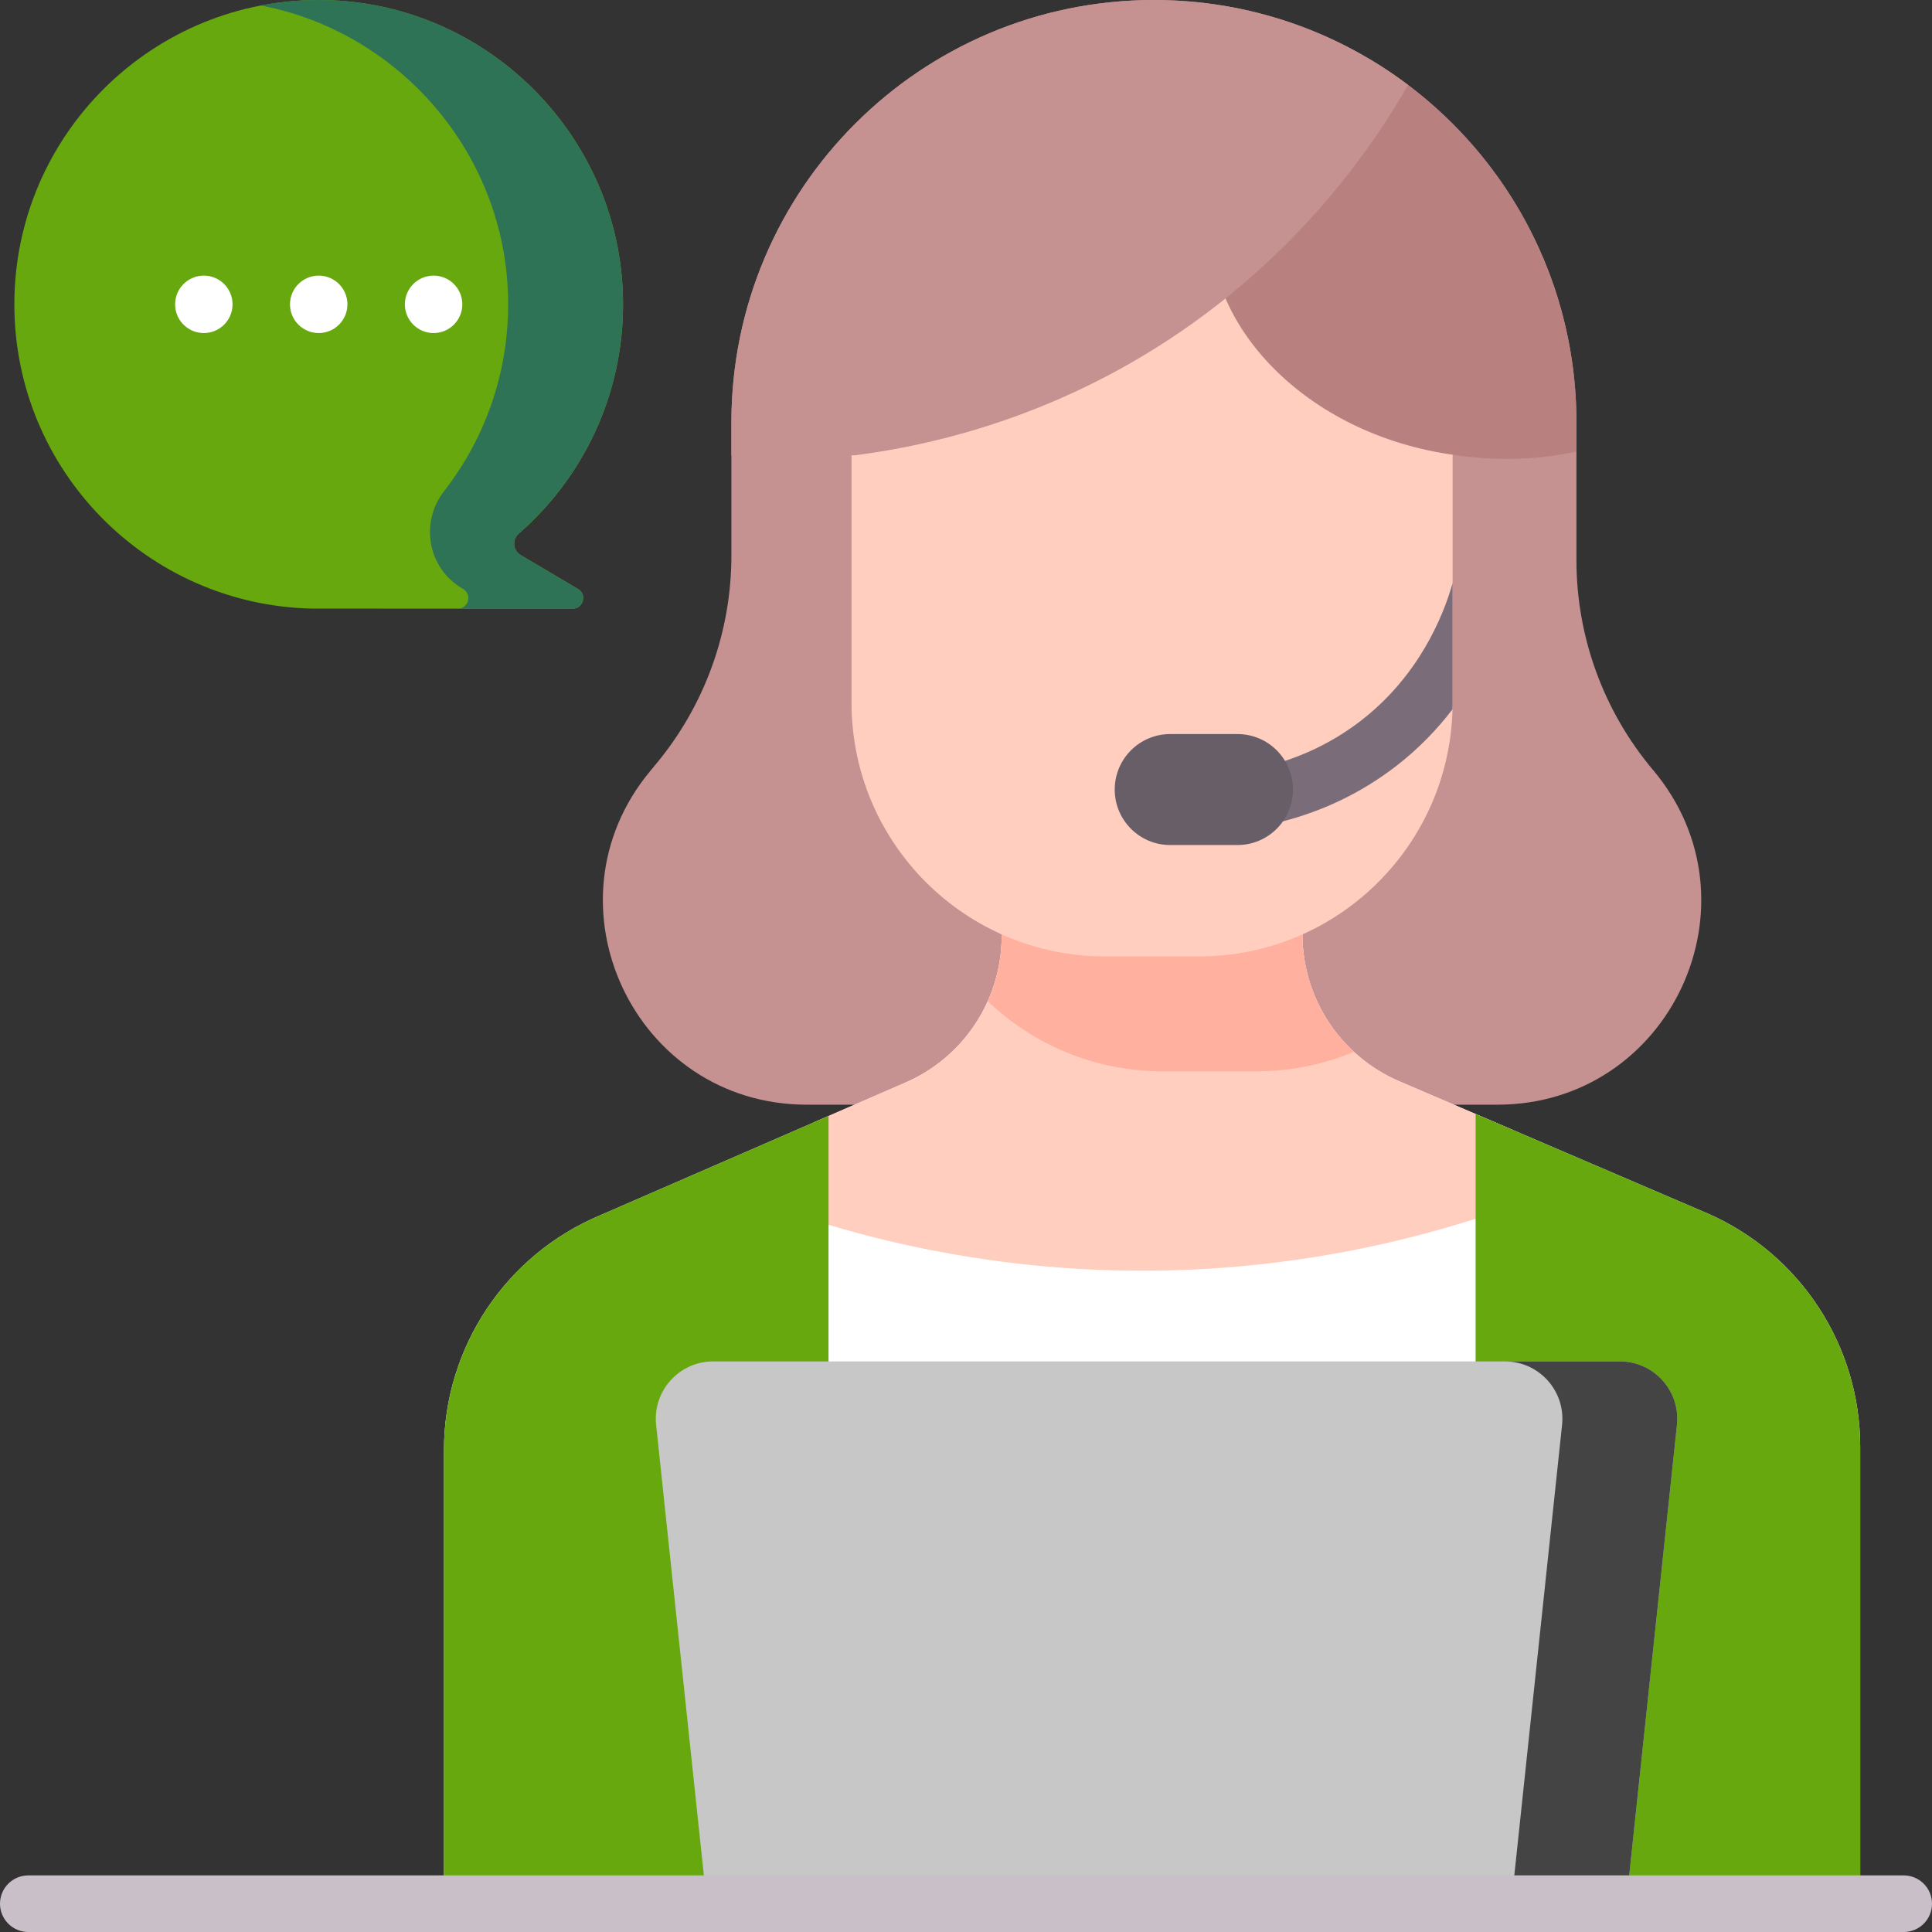 <svg width="170" height="170" viewBox="0 0 170 170" fill="none" xmlns="http://www.w3.org/2000/svg">
<rect x="0" y="0" width="170" height="170" fill="#333333" stroke="none"/>
<path d="M1.263 26.779C1.263 11.858 13.467 -0.213 28.438 0.003C42.939 0.211 54.73 12.104 54.822 26.607C54.873 34.728 51.308 42.017 45.643 46.962C45.045 47.483 45.131 48.436 45.814 48.84L50.86 51.825C51.676 52.308 51.334 53.559 50.386 53.559L27.536 53.553C12.98 53.282 1.263 41.4 1.263 26.779Z" fill="#67A80E"/>
<path d="M50.86 51.825L45.814 48.84C45.135 48.438 45.041 47.487 45.635 46.968C51.365 41.972 54.949 34.576 54.819 26.347C54.594 12.111 43.073 0.426 28.842 0.012C26.824 -0.047 24.854 0.118 22.956 0.483C35.257 2.841 44.631 13.683 44.713 26.606C44.752 32.865 42.644 38.629 39.083 43.207C36.932 45.971 37.631 49.979 40.645 51.763L40.751 51.825C41.558 52.303 41.23 53.529 40.306 53.556L50.386 53.558C51.334 53.559 51.676 52.308 50.86 51.825Z" fill="#2F7356"/>
<path d="M131.747 97.204H70.997C55.824 97.204 47.52 79.521 57.211 67.846L57.75 67.196C62.019 62.053 64.356 55.578 64.356 48.894V37.179C64.356 16.645 81.002 0 101.535 0C122.069 0 138.714 16.645 138.714 37.179V49.289C138.714 56.044 141.1 62.581 145.451 67.748C155.263 79.4 146.98 97.204 131.747 97.204Z" fill="#C59191"/>
<path d="M163.682 127.311V167.473H39.064V127.613C39.064 118.588 44.472 110.444 52.787 106.944L72.904 98.198L79.678 95.253C84.818 93.019 88.141 87.949 88.141 82.344V79.744H114.601V82.211C114.601 87.839 117.958 92.929 123.134 95.147L150.344 106.811C158.452 110.404 163.682 118.439 163.682 127.311Z" fill="white"/>
<path d="M72.903 107.774C79.769 109.826 89.875 112.014 102.194 111.798C113.752 111.596 123.24 109.349 129.842 107.24L133.123 99.428L123.133 95.147C117.958 92.929 114.603 87.84 114.603 82.21V79.745H88.143V82.344C88.143 87.948 84.819 93.018 79.68 95.252L71.589 98.77L72.903 107.774Z" fill="#FFCEBF"/>
<path d="M150.343 106.809L129.846 98.024L129.842 98.025V167.472H163.682V127.311C163.682 118.44 158.453 110.403 150.343 106.809Z" fill="#67A80E"/>
<path d="M72.904 98.198V167.473H39.064V127.613C39.064 118.588 44.472 110.444 52.786 106.944L72.904 98.198Z" fill="#67A80E"/>
<path d="M110.544 94.267C113.589 94.267 116.489 93.656 119.133 92.553C116.297 89.935 114.602 86.21 114.602 82.21V79.745H88.143V82.344C88.143 84.368 87.707 86.322 86.91 88.098C90.917 91.918 96.337 94.267 102.309 94.267H110.544V94.267Z" fill="#FFB09E"/>
<path d="M127.818 39.941V61.83C127.818 74.162 117.821 84.159 105.49 84.159H97.255C84.923 84.159 74.927 74.162 74.927 61.83V39.941C74.927 31.919 81.43 25.416 89.452 25.416H113.292C121.314 25.416 127.818 31.919 127.818 39.941Z" fill="#FFCEBF"/>
<path d="M127.817 51.33C127.807 51.36 127.795 51.389 127.786 51.42C126.979 54.207 124.861 59.473 119.741 63.42C117.358 65.259 114.639 66.587 111.661 67.368C110.311 67.723 109.503 69.104 109.857 70.454C110.155 71.59 111.179 72.341 112.3 72.341C112.513 72.341 112.728 72.314 112.944 72.257C116.58 71.303 119.906 69.677 122.828 67.423C124.847 65.867 126.48 64.147 127.803 62.419C127.808 62.223 127.818 62.028 127.818 61.831V51.33H127.817Z" fill="#7A6D79"/>
<path d="M108.889 74.355H102.967C100.271 74.355 98.086 72.169 98.086 69.474C98.086 66.778 100.271 64.592 102.967 64.592H108.889C111.585 64.592 113.771 66.778 113.771 69.474C113.77 72.17 111.585 74.355 108.889 74.355Z" fill="#685E68"/>
<path d="M106.649 19.622C107.216 12.47 114.063 7.724 120.616 5.265C131.457 11.761 138.714 23.621 138.714 37.179V39.734C138.115 39.86 137.519 39.971 136.929 40.059C133.319 40.598 130.245 40.364 128.144 40.059C114.61 38.256 105.964 28.26 106.649 19.622Z" fill="#B98080"/>
<path d="M101.535 0C109.932 0 117.678 2.784 123.901 7.479C120.797 12.882 113.667 23.563 100.299 31.471C90.374 37.341 81.016 39.314 75.254 40.059H64.357V37.178C64.357 16.645 81.002 0 101.535 0V0Z" fill="#C59191"/>
<path d="M143.096 167.473H62.195L57.733 125.379C57.417 122.394 59.757 119.792 62.759 119.792H142.532C145.534 119.792 147.875 122.394 147.559 125.379L143.096 167.473Z" fill="#C7C7C7"/>
<path d="M142.531 119.792H132.422C135.425 119.792 137.765 122.394 137.449 125.379L132.986 167.473H143.096L147.558 125.379C147.874 122.394 145.534 119.792 142.531 119.792Z" fill="#444444"/>
<path d="M167.51 170H2.49C1.115 170 0 168.885 0 167.51C0 166.134 1.115 165.02 2.49 165.02H167.51C168.885 165.02 170 166.134 170 167.51C170 168.885 168.885 170 167.51 170Z" fill="#C9BFC8"/>
<path d="M17.935 29.306C19.33 29.306 20.462 28.175 20.462 26.779C20.462 25.384 19.33 24.252 17.935 24.252C16.539 24.252 15.408 25.384 15.408 26.779C15.408 28.175 16.539 29.306 17.935 29.306Z" fill="white"/>
<path d="M28.044 29.306C29.44 29.306 30.571 28.175 30.571 26.779C30.571 25.384 29.44 24.252 28.044 24.252C26.648 24.252 25.517 25.384 25.517 26.779C25.517 28.175 26.648 29.306 28.044 29.306Z" fill="white"/>
<path d="M38.153 29.306C39.548 29.306 40.68 28.175 40.68 26.779C40.68 25.384 39.548 24.252 38.153 24.252C36.757 24.252 35.626 25.384 35.626 26.779C35.626 28.175 36.757 29.306 38.153 29.306Z" fill="white"/>
</svg>
